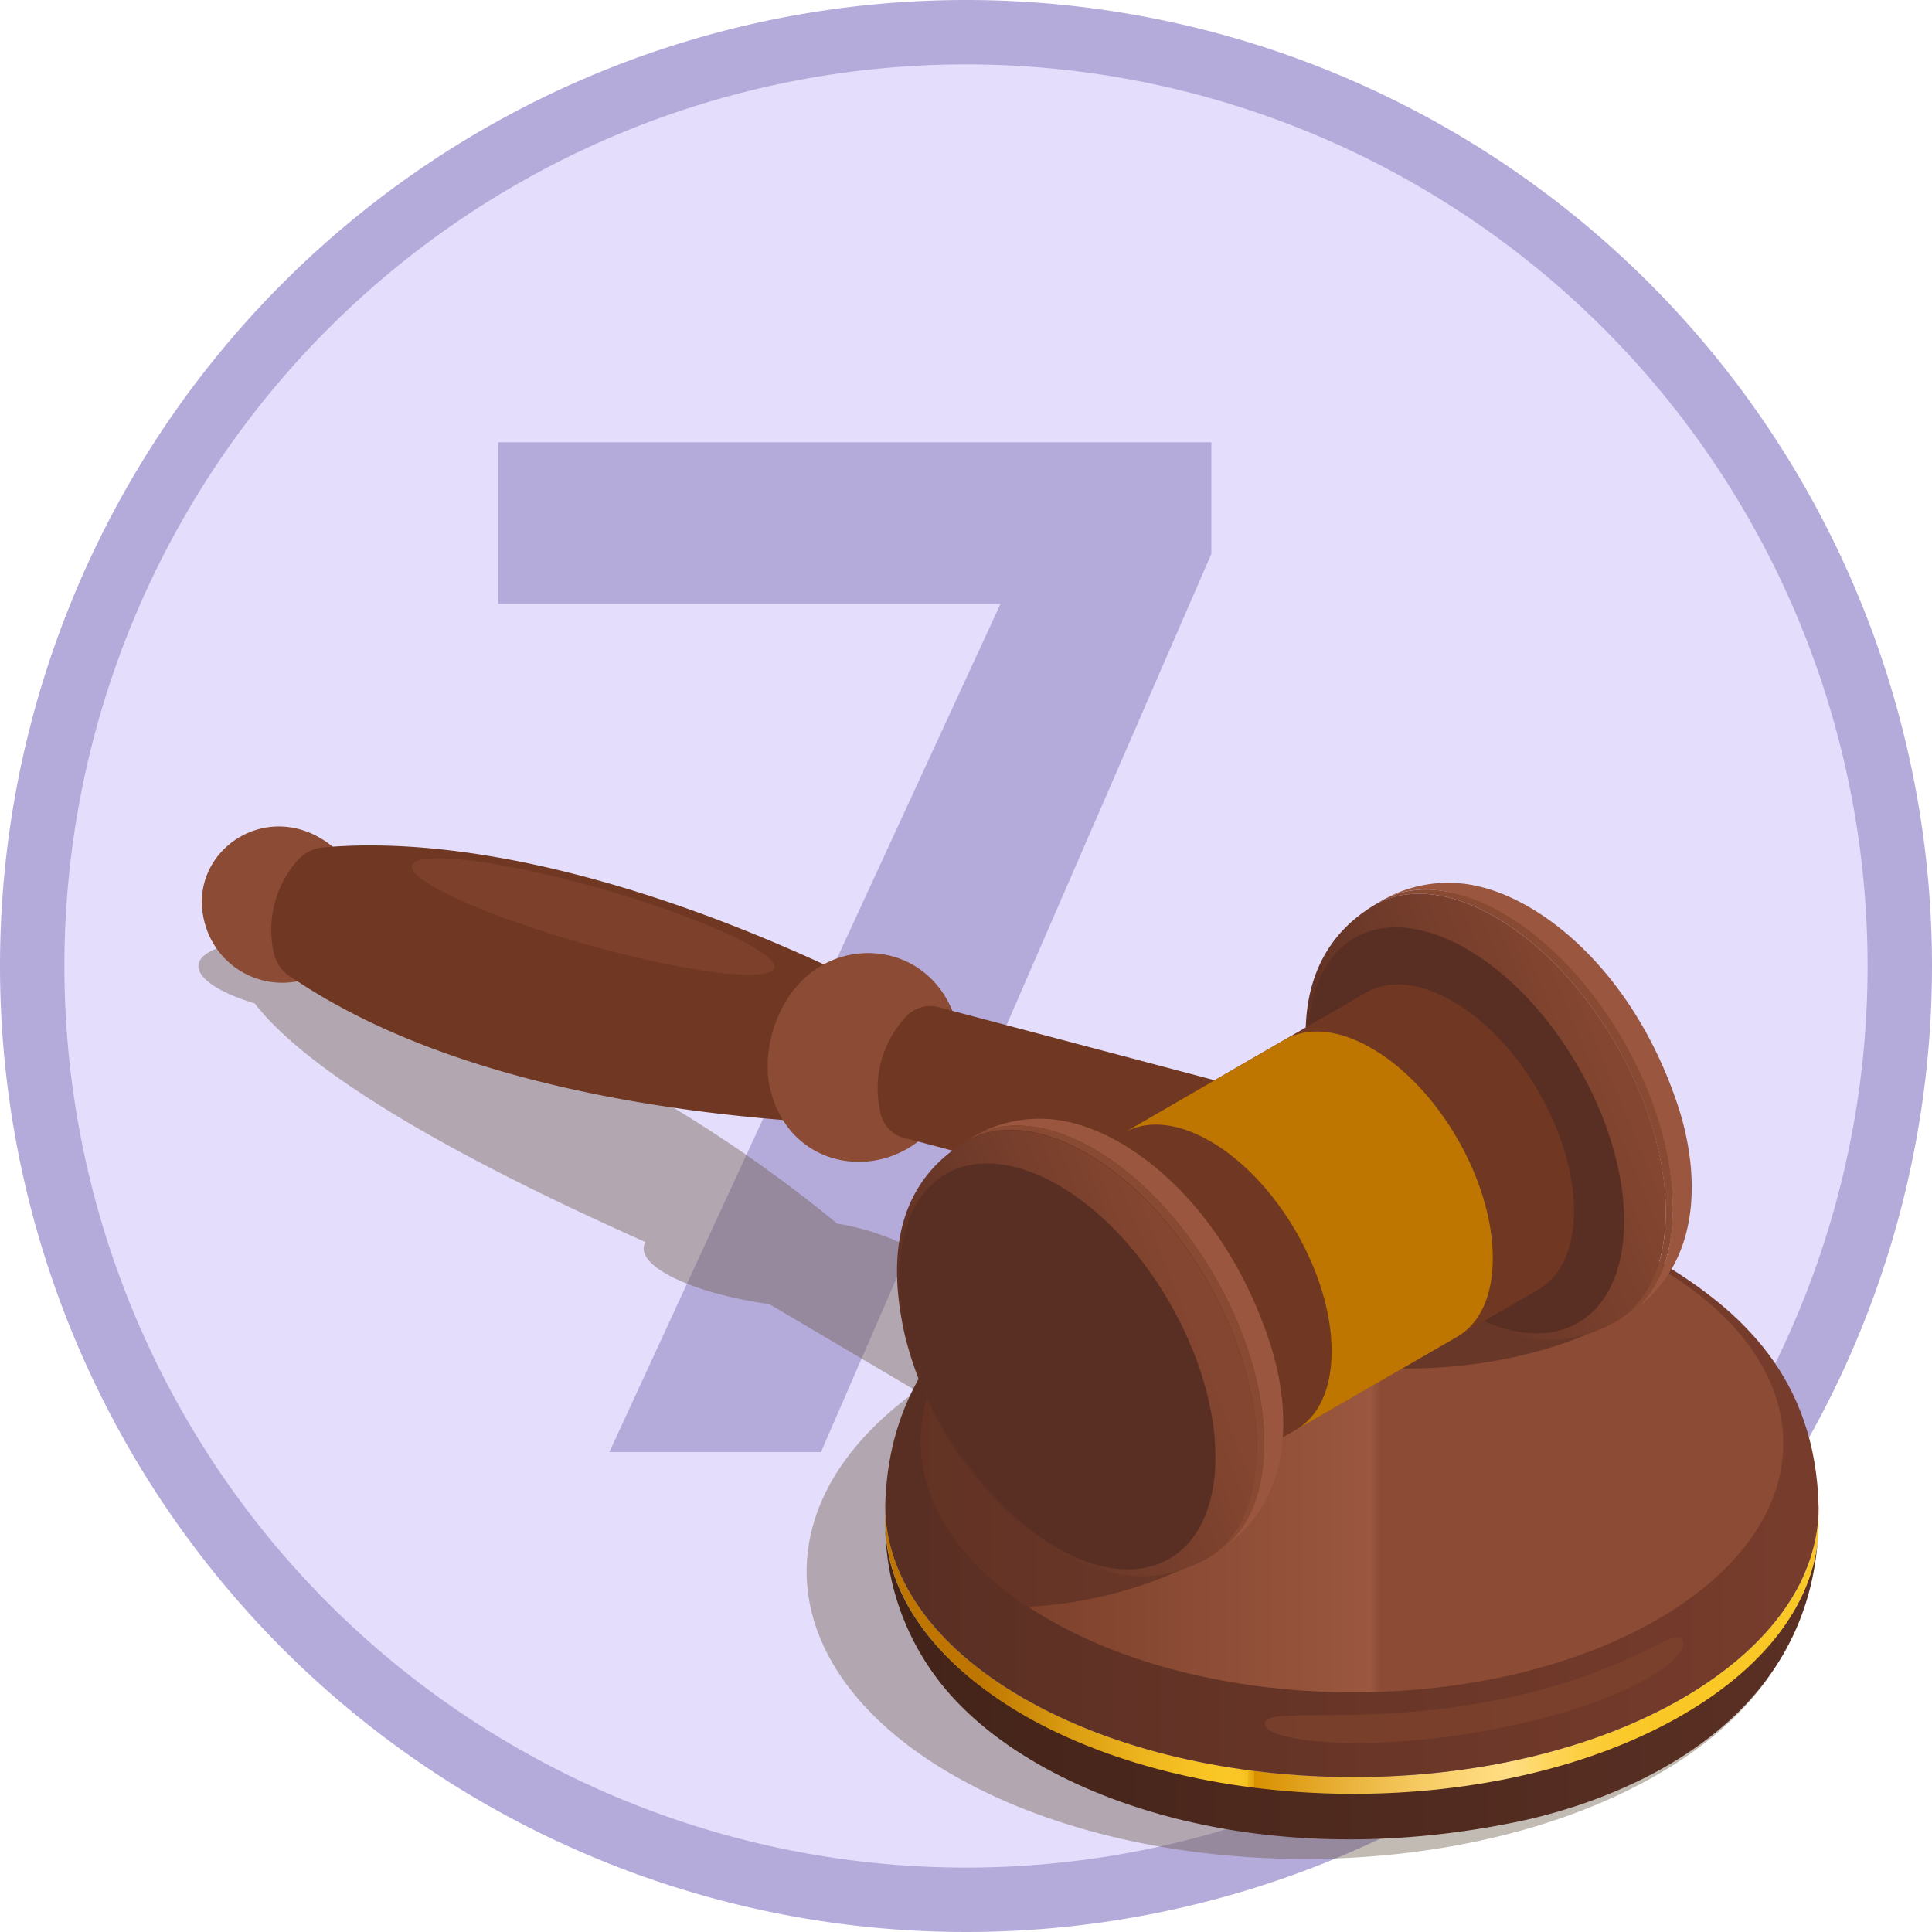 <svg xmlns="http://www.w3.org/2000/svg" xmlns:xlink="http://www.w3.org/1999/xlink" width="150" height="150" viewBox="0 0 150 150">
  <defs>
    <linearGradient id="linear-gradient" y1="0.5" x2="1" y2="0.5" gradientUnits="objectBoundingBox">
      <stop offset="0" stop-color="#432319"/>
      <stop offset="1" stop-color="#5b3024"/>
    </linearGradient>
    <linearGradient id="linear-gradient-2" x1="0.103" y1="0.499" x2="0.818" y2="0.499" gradientUnits="objectBoundingBox">
      <stop offset="0" stop-color="#be7600"/>
      <stop offset="0.14" stop-color="#db9e12"/>
      <stop offset="0.28" stop-color="#f2bc21"/>
      <stop offset="0.36" stop-color="#fac826"/>
      <stop offset="0.39" stop-color="#f9c625"/>
      <stop offset="0.4" stop-color="#f5bf20"/>
      <stop offset="0.4" stop-color="#eeb418"/>
      <stop offset="0.41" stop-color="#e3a30d"/>
      <stop offset="0.41" stop-color="#d89000"/>
      <stop offset="0.44" stop-color="#dc980d"/>
      <stop offset="0.56" stop-color="#ebb53f"/>
      <stop offset="0.66" stop-color="#f6cb63"/>
      <stop offset="0.74" stop-color="#fdd87a"/>
      <stop offset="0.79" stop-color="#ffdd82"/>
      <stop offset="0.81" stop-color="#fedb77"/>
      <stop offset="0.86" stop-color="#fdd354"/>
      <stop offset="0.91" stop-color="#fbcd3b"/>
      <stop offset="0.96" stop-color="#fac92b"/>
      <stop offset="1" stop-color="#fac826"/>
    </linearGradient>
    <linearGradient id="linear-gradient-3" x1="0.024" y1="0.5" x2="0.976" y2="0.5" gradientUnits="objectBoundingBox">
      <stop offset="0.01" stop-color="#5a2f23"/>
      <stop offset="1" stop-color="#773c2c"/>
    </linearGradient>
    <linearGradient id="linear-gradient-4" y1="0.5" x2="1" y2="0.5" gradientUnits="objectBoundingBox">
      <stop offset="0" stop-color="#703722"/>
      <stop offset="0.52" stop-color="#9b573f"/>
      <stop offset="0.53" stop-color="#8b4b34"/>
    </linearGradient>
    <radialGradient id="radial-gradient" cx="1.72" cy="-2.278" r="0.995" gradientTransform="matrix(0.783, 0.707, 0.783, -0.707, -694.682, 1599.174)" gradientUnits="objectBoundingBox">
      <stop offset="0.32" stop-color="#5f3124"/>
      <stop offset="0.52" stop-color="#703722"/>
      <stop offset="1" stop-color="#8b4b34"/>
    </radialGradient>
    <linearGradient id="linear-gradient-5" x1="-89.117" y1="446.345" x2="-89.302" y2="447.005" gradientUnits="objectBoundingBox">
      <stop offset="0" stop-color="#703722"/>
      <stop offset="0.53" stop-color="#8b4b34"/>
      <stop offset="1" stop-color="#9b573f"/>
    </linearGradient>
    <radialGradient id="radial-gradient-2" cx="-264.187" cy="590.164" r="1.011" gradientTransform="translate(-0.041) scale(1.083 1)" xlink:href="#radial-gradient"/>
    <linearGradient id="linear-gradient-6" x1="-127.927" y1="558.066" x2="-128.099" y2="558.6" xlink:href="#linear-gradient-5"/>
    <linearGradient id="linear-gradient-7" x1="-74.473" y1="1137.46" x2="-73.319" y2="1137.46" gradientUnits="objectBoundingBox">
      <stop offset="0" stop-color="#915038"/>
      <stop offset="1" stop-color="#9b573f"/>
    </linearGradient>
    <linearGradient id="linear-gradient-8" x1="0.158" y1="0.685" x2="0.834" y2="0.332" gradientUnits="objectBoundingBox">
      <stop offset="0" stop-color="#5a2f23"/>
      <stop offset="0.56" stop-color="#743d2b"/>
      <stop offset="1" stop-color="#844630"/>
    </linearGradient>
    <linearGradient id="linear-gradient-9" x1="-98.935" y1="196.342" x2="-98.34" y2="196.342" gradientUnits="objectBoundingBox">
      <stop offset="0" stop-color="#9b573f"/>
      <stop offset="0.47" stop-color="#8b4b34"/>
      <stop offset="1" stop-color="#703722"/>
    </linearGradient>
    <linearGradient id="linear-gradient-10" x1="0.143" y1="0.682" x2="0.801" y2="0.354" xlink:href="#linear-gradient-8"/>
    <linearGradient id="linear-gradient-11" x1="-155.935" y1="249.742" x2="-155" y2="249.742" gradientUnits="objectBoundingBox">
      <stop offset="0" stop-color="#fac826"/>
      <stop offset="0.04" stop-color="#fac92b"/>
      <stop offset="0.09" stop-color="#fbcd3b"/>
      <stop offset="0.14" stop-color="#fdd354"/>
      <stop offset="0.19" stop-color="#fedb77"/>
      <stop offset="0.21" stop-color="#ffdd82"/>
      <stop offset="0.26" stop-color="#fdd87a"/>
      <stop offset="0.34" stop-color="#f6cb63"/>
      <stop offset="0.44" stop-color="#ebb53f"/>
      <stop offset="0.56" stop-color="#dc980d"/>
      <stop offset="0.59" stop-color="#d89000"/>
      <stop offset="0.59" stop-color="#e3a30d"/>
      <stop offset="0.6" stop-color="#eeb418"/>
      <stop offset="0.6" stop-color="#f5bf20"/>
      <stop offset="0.61" stop-color="#f9c625"/>
      <stop offset="0.64" stop-color="#fac826"/>
      <stop offset="0.72" stop-color="#f2bc21"/>
      <stop offset="0.86" stop-color="#db9e12"/>
      <stop offset="1" stop-color="#be7600"/>
    </linearGradient>
  </defs>
  <g id="Grupo_124795" data-name="Grupo 124795" transform="translate(-419 -3796)">
    <g id="CF8_articulo_7" data-name="CF8_articulo 7" transform="translate(419 3796)">
      <g id="Layer_1" data-name="Layer 1">
        <g id="Grupo_62081" data-name="Grupo 62081">
          <circle id="Elipse_4231" data-name="Elipse 4231" cx="72.5" cy="72.5" r="72.5" transform="translate(2.5 2.5)" fill="#e4ddfb"/>
          <path id="Trazado_130818" data-name="Trazado 130818" d="M75,5A70,70,0,1,1,5,75,70,70,0,0,1,75,5m0-5a75,75,0,1,0,75,75A75,75,0,0,0,75,0Z" fill="#b5abdb"/>
        </g>
        <path id="Trazado_130819" data-name="Trazado 130819" d="M94.05,43,63.74,112.74H47.31L77.68,46.88h-39V34.34H94.05Z" fill="#b5abdb"/>
        <g id="Grupo_62091" data-name="Grupo 62091">
          <path id="Trazado_130820" data-name="Trazado 130820" d="M128.67,106.2c-13.62-7.87-34.85-8.62-50-2.3l-6.45-3.8c1.08-.83.87-1.92-1.06-3A19.74,19.74,0,0,0,65,95,108.34,108.34,0,0,0,32.64,76.67C31,73.61,19.78,71.9,16.27,73.9c-2,1.12-.4,2.83,3.5,4,1.85,2.35,7.39,8.32,30.34,18.53-1,1.83,3.7,4,9.62,4.82L71.16,108c-12.24,8.77-11.31,21.64,2.79,29.79,15.11,8.72,39.61,8.72,54.72,0S143.78,114.92,128.67,106.2Z" fill="#685643" opacity="0.4"/>
          <g id="Grupo_62090" data-name="Grupo 62090">
            <g id="Grupo_62083" data-name="Grupo 62083">
              <path id="Trazado_130821" data-name="Trazado 130821" d="M141.19,118.33c-.4,17-17.85,21.94-23.18,23.07-19.87,4.17-36.16-1.54-43.5-9.05a20,20,0,0,1-5.78-14.11c0,5.3,3.55,10.71,10.69,14.84,14.19,8.19,37.14,8.19,51.24,0,7-4.07,10.52-9.4,10.53-14.74Z" fill="url(#linear-gradient)"/>
              <path id="Trazado_130822" data-name="Trazado 130822" d="M130.67,131.83c-14.11,8.19-37,8.19-51.24,0-7.15-4.12-10.71-9.54-10.7-14.94v1.24c0,5.41,3.55,10.82,10.69,15,14.19,8.19,37.14,8.19,51.24,0,7-4.07,10.52-9.4,10.53-14.74v-1.24C141.18,122.42,137.68,127.75,130.67,131.83Z" fill="url(#linear-gradient-2)"/>
              <g id="Grupo_62082" data-name="Grupo 62082">
                <path id="Trazado_130823" data-name="Trazado 130823" d="M129.19,98.16c-18.2-9.59-36.35-4.74-39.81-3.67-13.44,4.17-20.39,11.7-20.65,22.4,0,5.4,3.55,10.82,10.7,14.94,14.19,8.19,37.13,8.19,51.24,0,7-4.08,10.51-9.41,10.53-14.74C141,106.86,135,101.72,129.19,98.16Z" fill="url(#linear-gradient-3)"/>
                <path id="Trazado_130824" data-name="Trazado 130824" d="M115.66,134.32c11.24-2.12,15.49-5.76,15-6.93-.57-1.44-4.47,3.21-17.37,5.1-8.61,1.26-14.91.12-15.08,1.26C98,135.3,106.42,136.07,115.66,134.32Z" fill="#80432d" opacity="0.7"/>
              </g>
              <path id="Trazado_130825" data-name="Trazado 130825" d="M128.58,98.29c13.11,7.57,13.18,19.85.15,27.42s-34.24,7.58-47.35,0-13.19-19.86-.15-27.43S115.47,90.71,128.58,98.29Z" fill="url(#linear-gradient-4)"/>
            </g>
            <path id="Trazado_130826" data-name="Trazado 130826" d="M93.88,101.14a28.59,28.59,0,0,0-6.37-2.63,11.53,11.53,0,0,1-1.64-2.45c12.14-4.88,28.65-4.57,40.27,1v5.07l-.08.06c-8.78,5.07-22.64,5.4-32.09,1v-2Zm-1.86,1a17.31,17.31,0,0,1-4.51-3.63,36.61,36.61,0,0,0-4.79-1c-.5.26-1,.51-1.49.79-12.49,7.25-12.94,18.84-1.41,26.45a33.13,33.13,0,0,0,14.06-3.95l.09-.06v-17.6c-.68-.31-1.33-.64-1.97-1Z" fill="#5c3024" opacity="0.7"/>
            <g id="Grupo_62089" data-name="Grupo 62089">
              <g id="Grupo_62085" data-name="Grupo 62085">
                <g id="Grupo_62084" data-name="Grupo 62084">
                  <path id="Trazado_130827" data-name="Trazado 130827" d="M15.94,71.81C14.2,66,21.28,61.33,26.37,66.21l.26.3-2.47,9.37a6.22,6.22,0,0,1-8.22-4.07Z" fill="url(#radial-gradient)"/>
                  <path id="Trazado_130828" data-name="Trazado 130828" d="M22.34,75.69A3,3,0,0,1,21.26,74a8.17,8.17,0,0,1,1.83-7.19,3.09,3.09,0,0,1,1.85-1c10.64-1,24.94,2.41,40.28,9.65l-3.07,11.6C36.68,85.22,25.88,78.05,22.34,75.69Z" fill="url(#linear-gradient-5)"/>
                  <path id="Trazado_130829" data-name="Trazado 130829" d="M73,86.79C76.23,82,74.25,75.5,69.14,74.21a7.22,7.22,0,0,0-7,2.06c-.17.18-.39.43-.55.62A9.77,9.77,0,0,0,59.68,84C61,91.29,69.45,92.07,73,86.79Z" fill="url(#radial-gradient-2)"/>
                  <path id="Trazado_130830" data-name="Trazado 130830" d="M70,88.29a2.54,2.54,0,0,1-1.66-2,8.12,8.12,0,0,1,1.82-7.15,2.61,2.61,0,0,1,2.49-1L99,85.11a2.63,2.63,0,0,0-2.5,1,8.12,8.12,0,0,0-1.82,7.15,2.57,2.57,0,0,0,1.67,2Z" fill="url(#linear-gradient-6)"/>
                  <path id="Trazado_130831" data-name="Trazado 130831" d="M94.66,93.24a8.12,8.12,0,0,1,1.82-7.15c1.65-1.71,3.52-1.26,4.16,1a8.14,8.14,0,0,1-1.82,7.16C97.17,95.94,95.31,95.49,94.66,93.24Z" fill="#612f1d"/>
                </g>
                <path id="Trazado_130832" data-name="Trazado 130832" d="M60.11,75.15C60.45,74,54.43,71.22,46.67,69S32.34,66,32,67.19s5.69,3.93,13.45,6.12S59.78,76.33,60.11,75.15Z" opacity="0.3" fill="url(#linear-gradient-7)"/>
              </g>
              <g id="Grupo_62088" data-name="Grupo 62088">
                <g id="Grupo_62086" data-name="Grupo 62086">
                  <path id="Trazado_130833" data-name="Trazado 130833" d="M126,102.31c7.48-4.56,5.2-13.64,4.32-16.32-3.26-10-10-15.77-15.27-17.11a10.3,10.3,0,0,0-7.8,1.06c2.36-1.38,5.71-1.18,9.4,1,7.32,4.23,13.24,14.49,13.22,22.91,0,4.18-1.49,7.13-3.87,8.51Z" fill="#9a563e"/>
                  <path id="Trazado_130834" data-name="Trazado 130834" d="M129.33,94.12c0-8.42-5.9-18.68-13.22-22.91-3.69-2.13-7-2.33-9.44-.92l.55-.33c2.41-1.4,5.76-1.2,9.45.93,7.32,4.23,13.24,14.49,13.22,22.91,0,4.18-1.49,7.13-3.87,8.51l-.56.33C127.84,101.25,129.32,98.31,129.33,94.12Z" fill="#894a33"/>
                  <path id="Trazado_130835" data-name="Trazado 130835" d="M116.11,71.21c-3.69-2.13-7-2.33-9.44-.92-4.72,2.87-6.3,7.92-4.69,15a28.21,28.21,0,0,0,11.92,16.85c3.08,1.65,6.95,3,11.56.48,2.38-1.38,3.86-4.32,3.87-8.51C129.36,85.7,123.43,75.44,116.11,71.21Z" fill="url(#linear-gradient-8)"/>
                  <path id="Trazado_130836" data-name="Trazado 130836" d="M113.8,101.85c6.77,3.9,12.28.76,12.3-7s-5.45-17.26-12.22-21.17-12.28-.77-12.3,7S107,97.94,113.8,101.85Z" fill="#5a2f23"/>
                </g>
                <path id="Trazado_130837" data-name="Trazado 130837" d="M93.77,114.91c-1.74,1.21-4.25,1.17-7-.44-5.22-3-9.44-10.32-9.42-16.33,0-3,1.06-5.09,2.77-6.07l25.93-15c1.72-1,4.1-.86,6.72.66,5.23,3,9.45,10.32,9.43,16.32,0,3-1.06,5.08-2.76,6.07l-25.94,15Z" fill="url(#linear-gradient-9)"/>
                <g id="Grupo_62087" data-name="Grupo 62087">
                  <path id="Trazado_130838" data-name="Trazado 130838" d="M94.29,120.63c7.48-4.56,5.2-13.64,4.32-16.32-3.26-10-10-15.77-15.27-17.11a10.26,10.26,0,0,0-7.8,1.06c2.37-1.38,5.71-1.18,9.4.95,7.32,4.23,13.24,14.48,13.22,22.91,0,4.18-1.49,7.13-3.87,8.51Z" fill="#9a563e"/>
                  <path id="Trazado_130839" data-name="Trazado 130839" d="M97.6,112.44c0-8.42-5.9-18.68-13.22-22.91-3.69-2.13-7-2.33-9.44-.92l.55-.33c2.42-1.4,5.76-1.2,9.45.93,7.32,4.23,13.24,14.48,13.22,22.91,0,4.18-1.49,7.13-3.87,8.51l-.56.32C96.11,119.57,97.59,116.63,97.6,112.44Z" fill="#894a33"/>
                  <path id="Trazado_130840" data-name="Trazado 130840" d="M93.73,121c2.38-1.38,3.86-4.32,3.87-8.51,0-8.42-5.9-18.68-13.22-22.91-3.69-2.13-7-2.33-9.44-.92-4.72,2.87-6.29,7.92-4.69,15a28.21,28.21,0,0,0,11.92,16.85C85.25,122.12,89.12,123.52,93.73,121Z" fill="url(#linear-gradient-10)"/>
                  <path id="Trazado_130841" data-name="Trazado 130841" d="M82.07,120.17c6.77,3.9,12.28.76,12.3-7S88.92,95.89,82.15,92s-12.28-.77-12.3,7S75.3,116.26,82.07,120.17Z" fill="#5a2f23"/>
                </g>
                <path id="Trazado_130842" data-name="Trazado 130842" d="M100.64,111c1.7-1,2.74-3.09,2.75-6.07,0-6-4.2-13.31-9.43-16.33-2.55-1.47-4.87-1.64-6.58-.72l12.37-7.16c1.72-1,4.1-.86,6.73.66,5.22,3,9.44,10.32,9.42,16.32,0,3-1.05,5.09-2.75,6.08Z" fill="url(#linear-gradient-11)"/>
              </g>
            </g>
          </g>
        </g>
      </g>
    </g>
  </g>
</svg>
